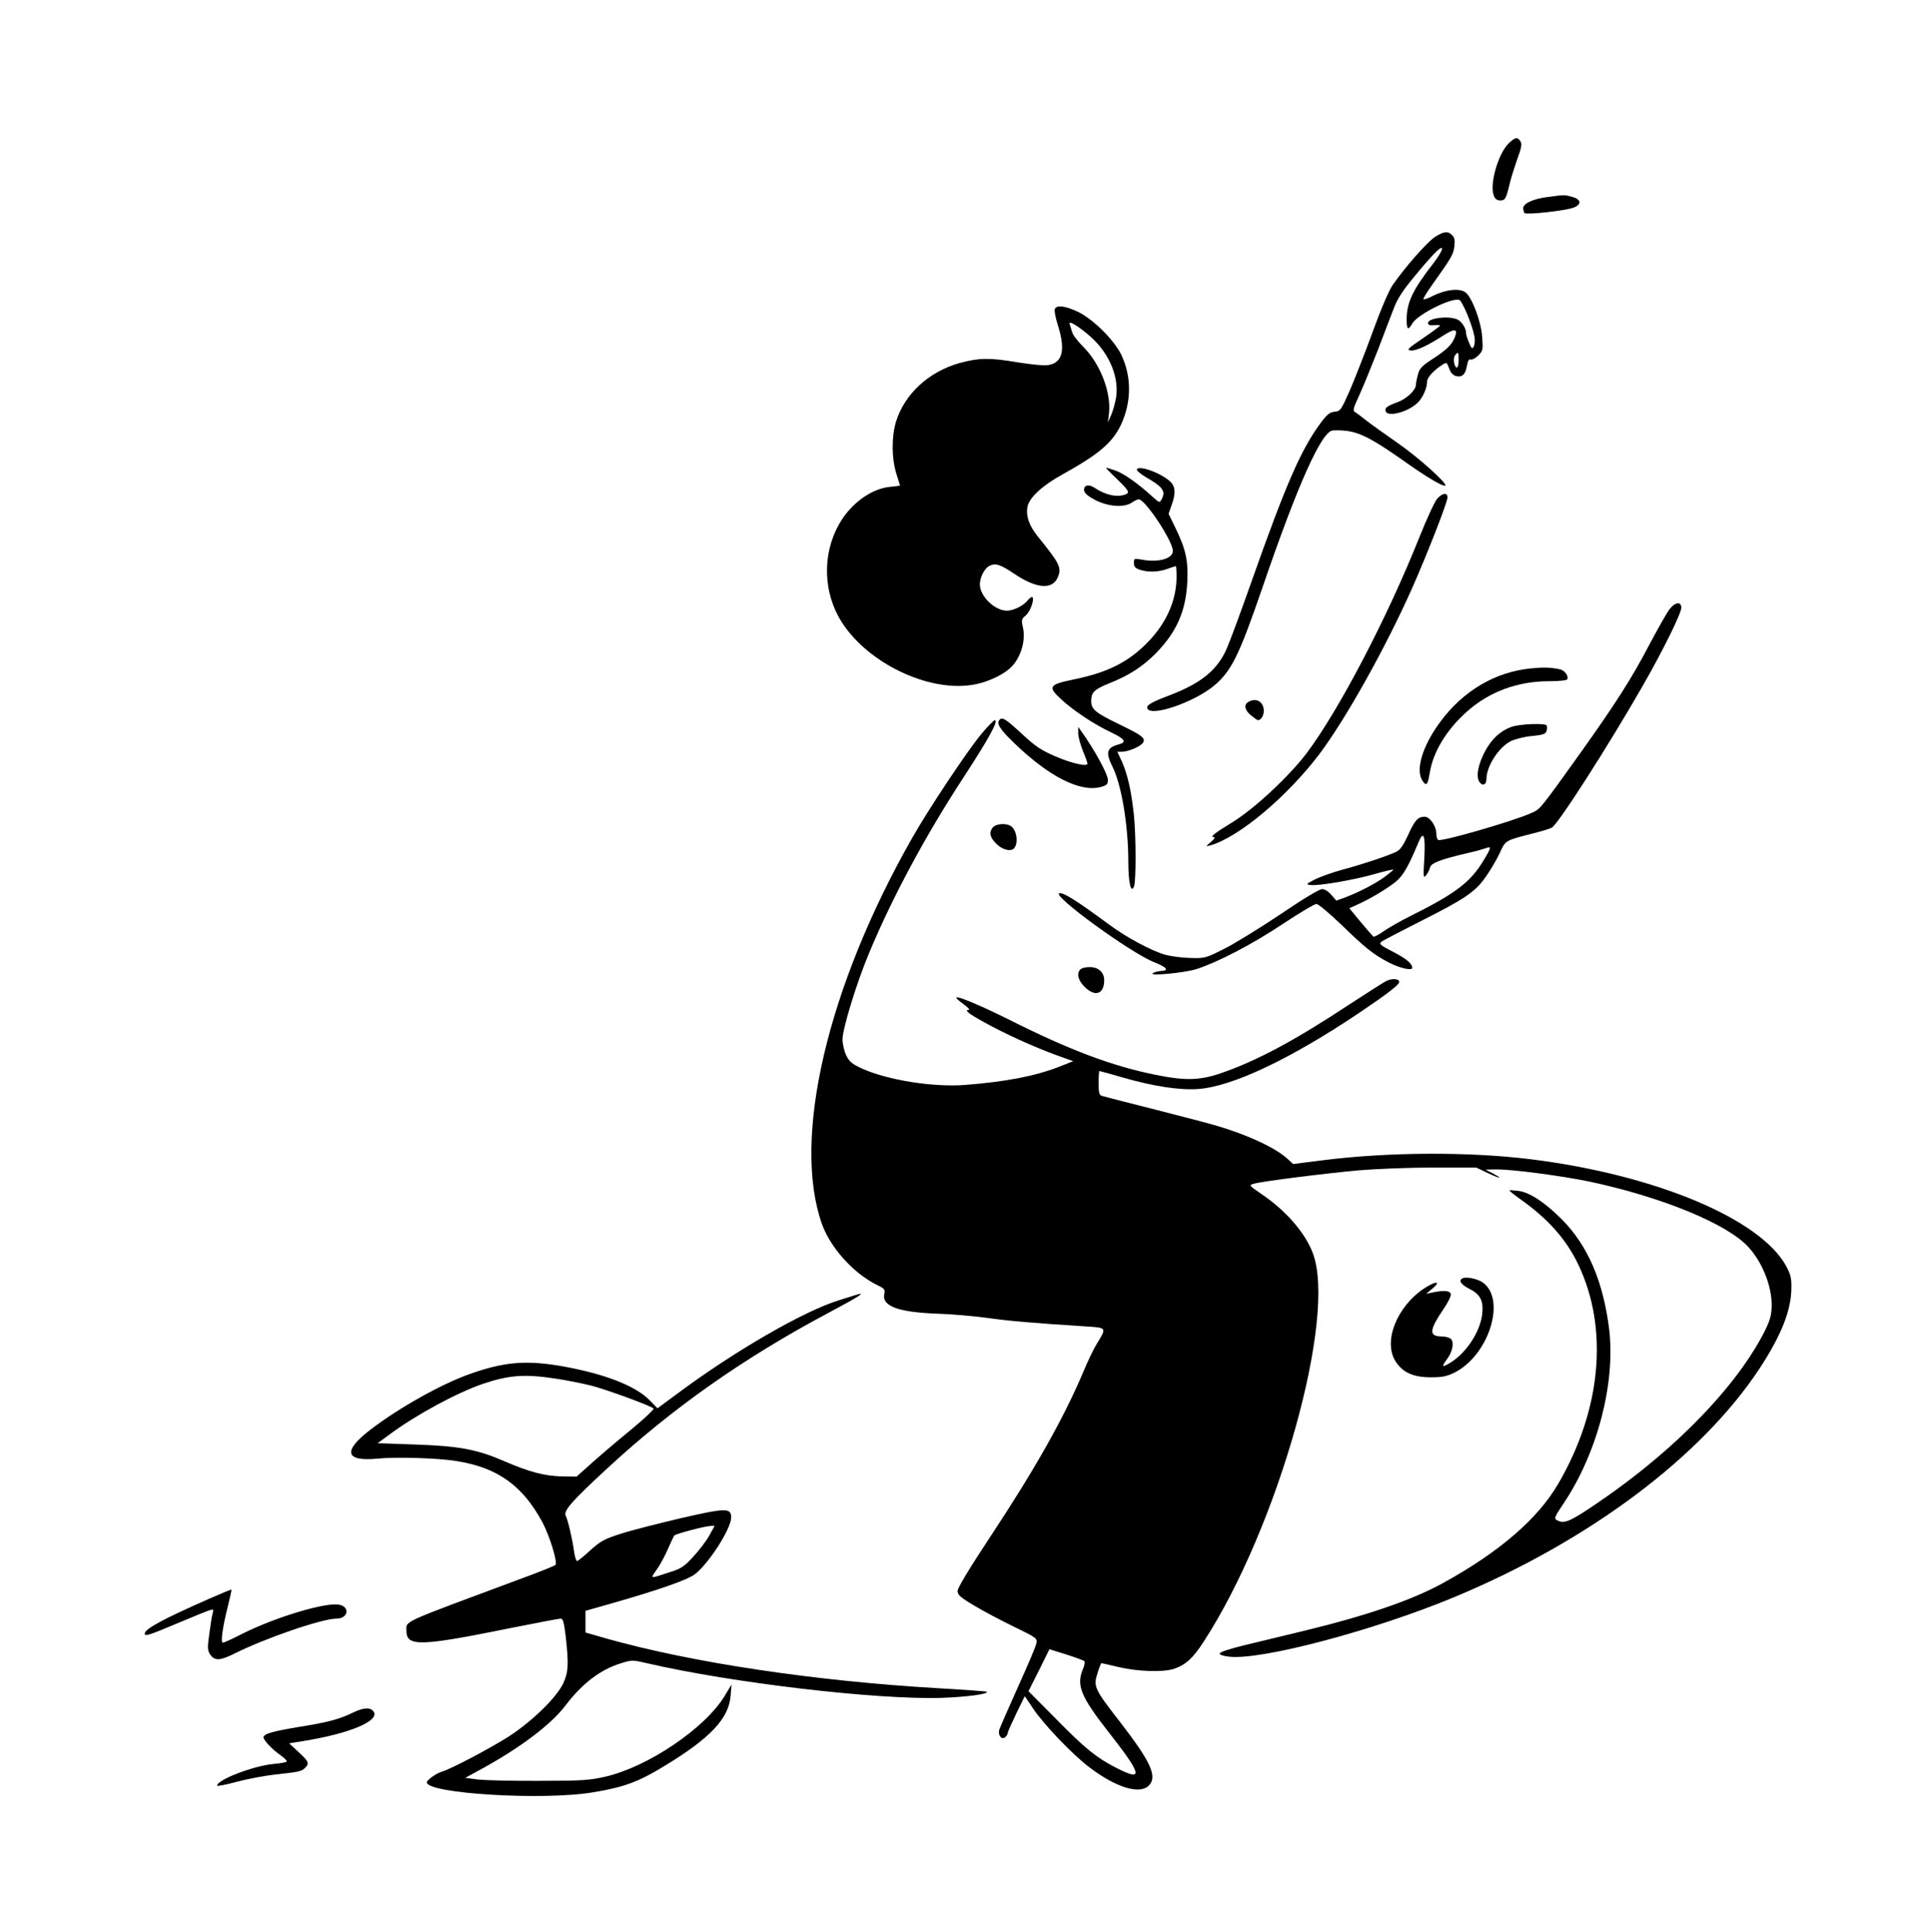 <svg version="1.0" xmlns="http://www.w3.org/2000/svg"
 width="1040pt" height="1041pt" viewBox="0 0 1040 1041"
 preserveAspectRatio="xMidYMid meet">
<g transform="translate(0,1041) scale(0.1,-0.1)"
fill="#000000" stroke="none">
<path d="M8129 9637 c-56 -55 -103 -220 -80 -279 7 -20 18 -28 35 -28 27 0 32
10 51 90 7 30 26 90 41 133 22 58 26 81 18 94 -17 27 -28 25 -65 -10z"/>
<path d="M8342 9349 c-83 -10 -138 -37 -134 -64 2 -11 5 -21 7 -23 10 -10 216
12 263 29 46 16 43 45 -5 58 -42 12 -41 12 -131 0z"/>
<path d="M7729 9131 c-43 -30 -159 -162 -224 -256 -21 -30 -64 -131 -109 -255
-41 -113 -97 -254 -123 -315 -47 -105 -50 -110 -81 -113 -27 -3 -41 -14 -78
-64 -104 -142 -185 -327 -369 -848 -59 -168 -120 -332 -135 -365 -51 -116
-138 -186 -308 -251 -103 -39 -129 -55 -118 -73 26 -42 251 37 357 124 95 80
135 161 262 530 189 553 319 843 379 846 122 5 177 -19 408 -182 105 -74 190
-123 198 -115 12 12 -152 158 -263 234 -66 46 -139 98 -163 117 -24 19 -50 39
-59 44 -15 8 -12 19 24 97 22 49 66 157 98 239 31 83 70 182 85 222 20 54 49
98 113 175 46 57 99 116 116 132 48 46 39 8 -14 -61 -113 -145 -145 -213 -145
-305 0 -55 8 -60 31 -20 29 49 213 141 253 126 16 -6 70 -135 81 -196 4 -20 2
-44 -3 -54 -9 -16 -12 -13 -26 20 -9 21 -16 44 -16 52 0 26 -23 62 -47 73 -46
21 -158 8 -158 -19 0 -11 9 -14 33 -12 17 2 32 1 32 -2 0 -3 -42 -34 -92 -68
-82 -56 -90 -63 -66 -66 28 -3 88 24 178 82 60 38 77 35 60 -10 -16 -41 -45
-69 -122 -119 -55 -36 -69 -50 -77 -82 -6 -21 -11 -46 -11 -55 0 -29 -49 -76
-98 -94 -59 -22 -72 -32 -65 -50 12 -32 120 -4 172 46 27 26 51 79 51 113 0
23 33 60 81 91 25 16 25 15 38 -19 8 -23 21 -37 37 -41 33 -8 51 9 59 56 5 27
11 37 20 33 8 -2 26 7 41 22 25 25 26 31 21 98 -5 83 -53 211 -89 241 -31 25
-107 17 -177 -18 -28 -15 -51 -22 -51 -17 0 5 20 38 45 73 109 153 117 168
122 211 4 32 1 48 -12 60 -23 24 -46 21 -96 -12z m131 -661 c0 -22 -4 -40 -9
-40 -15 0 -23 51 -10 66 17 21 19 18 19 -26z"/>
<path d="M5684 8745 c-4 -9 4 -47 16 -86 42 -131 27 -201 -47 -215 -24 -5 -88
1 -176 15 -147 25 -204 23 -307 -5 -166 -47 -295 -166 -342 -316 -24 -81 -24
-197 2 -280 11 -34 20 -63 20 -64 0 -1 -25 -4 -55 -7 -101 -10 -212 -91 -273
-200 -93 -163 -87 -374 16 -532 141 -218 462 -372 699 -335 87 13 183 60 223
108 44 53 66 133 53 197 -10 46 -9 50 13 68 23 18 48 82 38 99 -3 5 -14 -2
-25 -15 -22 -29 -77 -57 -113 -57 -66 0 -146 78 -146 142 0 36 24 84 49 98 34
18 58 11 133 -39 122 -83 209 -90 238 -21 22 52 11 73 -107 219 -48 59 -66
112 -56 162 9 48 82 115 188 173 194 107 270 171 316 269 57 123 57 259 1 376
-38 79 -152 192 -233 231 -70 33 -116 38 -125 15z m195 -151 c102 -92 154
-222 134 -332 -6 -31 -18 -73 -27 -92 l-16 -35 6 50 c12 114 -49 268 -140 358
-29 29 -56 64 -59 79 -4 14 -10 33 -13 42 -9 24 52 -14 115 -70z"/>
<path d="M6018 7830 c65 -63 72 -74 46 -84 -44 -17 -108 -3 -166 36 -32 22
-60 14 -56 -15 2 -15 22 -31 62 -52 70 -35 155 -41 196 -12 13 9 30 17 36 17
35 0 184 -225 184 -278 0 -42 -78 -64 -167 -47 -41 7 -43 7 -43 -18 0 -19 7
-28 31 -36 44 -15 99 -14 149 4 23 8 44 15 46 15 2 0 4 -26 4 -57 0 -122 -51
-241 -144 -341 -107 -115 -222 -174 -408 -212 -136 -28 -144 -39 -70 -107 64
-60 177 -135 268 -178 78 -37 88 -54 40 -66 -62 -17 -69 -43 -32 -118 49 -96
86 -317 86 -512 0 -113 14 -176 31 -134 11 30 11 268 -1 386 -14 129 -34 218
-65 287 l-24 52 24 0 c36 0 104 30 115 50 13 24 -5 38 -131 99 -126 61 -149
80 -149 124 0 47 16 63 98 96 105 42 175 87 246 157 115 116 166 229 174 390
5 116 -8 175 -65 292 l-36 74 16 46 c22 60 21 95 0 120 -39 46 -172 98 -187
74 -3 -6 18 -24 46 -41 96 -55 111 -77 87 -122 -10 -19 -12 -18 -52 18 -72 66
-151 122 -196 138 -24 8 -46 15 -50 15 -3 -1 22 -27 57 -60z"/>
<path d="M7745 7724 c-13 -14 -56 -107 -96 -207 -172 -432 -433 -932 -609
-1166 -94 -124 -281 -298 -398 -370 -103 -63 -124 -81 -100 -81 7 -1 0 -12
-17 -26 -29 -25 -29 -25 -5 -19 153 42 416 263 590 493 144 192 358 575 501
897 83 188 189 460 189 485 0 28 -26 25 -55 -6z"/>
<path d="M8996 7127 c-14 -18 -61 -101 -105 -184 -100 -191 -183 -320 -373
-587 -224 -313 -218 -305 -268 -327 -102 -45 -483 -155 -500 -144 -6 4 -10 18
-10 33 0 41 -35 92 -63 92 -36 0 -54 -19 -90 -100 -26 -56 -42 -79 -63 -89
-52 -24 -187 -69 -289 -96 -55 -15 -122 -39 -150 -53 -48 -25 -49 -27 -22 -30
43 -5 227 26 340 58 56 16 103 27 105 25 2 -1 -19 -18 -45 -38 -52 -38 -141
-84 -215 -112 l-47 -17 -27 31 c-16 19 -35 31 -50 31 -14 0 -103 -53 -222
-134 -109 -73 -245 -157 -302 -186 -103 -52 -107 -53 -185 -51 -44 1 -105 9
-135 17 -76 22 -209 93 -305 164 -169 125 -243 172 -266 168 -49 -7 385 -323
511 -372 68 -27 82 -45 37 -47 -12 0 -31 -5 -42 -10 -42 -20 169 -1 235 21
116 38 302 135 465 244 88 58 168 106 179 106 10 0 68 -49 130 -108 134 -130
175 -163 261 -208 58 -30 125 -45 125 -28 0 22 -31 49 -101 85 -75 39 -80 44
-63 57 11 7 100 54 199 104 245 123 302 161 359 241 25 35 60 94 77 130 34 73
24 67 199 112 35 9 73 21 82 26 34 18 305 441 490 764 109 190 208 391 208
421 0 35 -34 31 -64 -9z m-1321 -1340 c-6 -104 -5 -111 10 -92 9 11 18 30 21
42 6 24 59 44 206 78 37 8 79 20 93 25 33 13 32 5 -11 -66 -69 -115 -149 -177
-388 -296 -55 -27 -123 -66 -149 -84 -26 -19 -51 -32 -56 -30 -4 3 -35 38 -69
79 l-61 74 42 19 c66 29 158 84 206 122 42 34 69 81 125 215 27 66 38 36 31
-86z"/>
<path d="M8249 6809 c-192 -19 -365 -121 -488 -288 -95 -128 -135 -258 -96
-317 21 -32 29 -23 40 46 18 109 89 227 196 323 120 109 275 167 445 167 51 0
96 4 99 10 10 16 -14 49 -38 54 -54 11 -87 12 -158 5z"/>
<path d="M6728 6629 c-27 -15 -22 -44 13 -73 17 -14 34 -26 38 -26 16 0 31 25
31 51 0 48 -41 72 -82 48z"/>
<path d="M5387 6533 c-20 -19 0 -52 81 -129 186 -179 353 -263 463 -234 33 9
39 15 39 38 0 31 -71 161 -143 262 l-17 24 0 -34 c0 -19 12 -62 25 -95 14 -33
25 -64 25 -69 0 -18 -88 2 -175 40 -74 32 -105 52 -179 121 -86 79 -104 91
-119 76z"/>
<path d="M5290 6458 c-77 -92 -286 -406 -375 -563 -457 -803 -647 -1617 -487
-2076 46 -131 172 -270 299 -332 39 -19 43 -24 38 -48 -14 -65 74 -98 280
-106 77 -2 201 -13 275 -23 122 -17 225 -26 533 -46 112 -7 111 -6 57 -94 -16
-25 -47 -90 -70 -145 -107 -254 -264 -532 -511 -905 -107 -162 -169 -265 -169
-281 0 -21 14 -34 88 -78 48 -29 144 -80 214 -114 122 -59 128 -63 123 -89 -2
-15 -47 -120 -99 -235 -51 -114 -97 -218 -101 -231 -9 -30 12 -57 31 -41 8 6
14 16 14 22 0 6 21 53 46 105 l46 94 46 -68 c56 -84 214 -249 302 -315 143
-109 271 -148 320 -99 48 48 13 126 -153 341 -141 181 -146 193 -123 265 9 30
19 54 21 54 2 0 43 -9 92 -21 102 -24 239 -29 298 -10 63 21 103 57 160 145
403 619 722 1757 588 2098 -42 109 -144 226 -275 315 -69 47 -69 48 -41 56 45
13 379 55 565 72 95 8 277 15 403 15 l230 0 63 -30 c68 -32 85 -33 25 -1 l-38
20 62 1 c84 0 344 -34 495 -65 392 -83 748 -229 861 -355 91 -101 142 -260
118 -371 -13 -60 -88 -192 -176 -309 -183 -244 -453 -492 -770 -706 -136 -92
-167 -105 -205 -84 -17 9 -14 17 36 91 182 272 280 648 245 939 -32 257 -115
450 -255 591 -91 91 -171 144 -232 153 -26 3 -49 5 -50 3 -2 -2 23 -22 55 -45
153 -108 251 -218 317 -357 163 -345 123 -781 -110 -1180 -110 -188 -317 -367
-621 -534 -170 -93 -409 -175 -765 -261 -113 -27 -256 -62 -319 -77 -63 -16
-116 -33 -118 -40 -3 -7 15 -14 49 -18 171 -21 779 140 1213 320 726 302 1332
755 1647 1233 117 179 170 312 171 432 1 54 -4 74 -28 119 -139 255 -707 493
-1379 576 -333 41 -766 39 -1120 -6 l-158 -20 -27 25 c-67 64 -232 139 -416
190 -49 14 -198 52 -330 86 -132 33 -248 63 -257 66 -15 4 -18 17 -18 70 0 35
2 64 4 64 3 0 58 -15 123 -34 166 -48 308 -70 407 -63 184 12 499 161 871 411
150 101 215 151 215 166 0 18 -40 20 -70 5 -17 -9 -108 -67 -203 -129 -289
-191 -498 -303 -689 -368 -114 -39 -192 -41 -353 -8 -233 47 -462 133 -790
298 -151 75 -274 127 -282 118 -3 -2 14 -18 38 -35 23 -17 37 -31 31 -31 -29
0 -5 -20 81 -67 111 -62 270 -134 391 -178 l89 -32 -81 -32 c-128 -49 -284
-79 -502 -96 -168 -13 -413 25 -552 87 -57 26 -70 37 -88 72 -11 23 -20 62
-20 87 0 57 78 311 145 469 126 301 303 630 509 945 135 207 189 305 166 305
-5 0 -37 -33 -70 -72z m553 -4997 c4 -4 1 -24 -8 -44 -36 -87 -11 -148 143
-344 177 -226 185 -263 37 -187 -106 54 -167 103 -326 265 l-147 148 57 113
56 113 90 -28 c50 -16 93 -32 98 -36z"/>
<path d="M8145 6494 c-60 -21 -107 -65 -143 -132 -38 -72 -50 -138 -29 -166
17 -23 37 -13 37 18 0 69 68 173 133 204 24 11 75 24 114 27 60 6 72 11 77 28
3 11 3 24 0 29 -8 13 -146 8 -189 -8z"/>
<path d="M5347 5949 c-18 -26 -12 -51 21 -84 27 -27 63 -41 87 -32 31 13 31
89 -1 121 -23 24 -89 21 -107 -5z"/>
<path d="M5822 5188 c-22 -22 -13 -59 22 -94 57 -57 106 -40 106 35 0 43 -31
71 -78 71 -21 0 -43 -5 -50 -12z"/>
<path d="M7883 3524 c-26 -11 -12 -34 36 -58 59 -30 76 -65 68 -136 -11 -95
-86 -209 -171 -261 -45 -27 -50 -24 -22 14 32 41 43 91 26 112 -7 8 -29 15
-49 15 -73 0 -71 32 9 150 23 33 40 69 38 78 -4 19 -37 22 -98 9 l-35 -7 35
29 c46 39 19 41 -41 3 -152 -98 -229 -291 -157 -399 38 -58 95 -83 189 -83 60
0 85 5 126 25 186 93 281 395 153 486 -27 19 -87 32 -107 23z"/>
<path d="M4600 3430 c-14 -4 -50 -16 -80 -25 -190 -59 -559 -272 -866 -500
l-111 -82 -42 43 c-77 79 -246 144 -479 185 -191 32 -306 22 -490 -43 -153
-54 -382 -182 -537 -301 -150 -115 -135 -172 40 -155 100 10 326 3 424 -13
222 -35 357 -132 464 -330 40 -76 83 -217 70 -230 -5 -5 -94 -41 -199 -79
-640 -238 -604 -221 -604 -274 0 -88 68 -87 566 14 137 27 256 50 265 50 13 0
18 -19 28 -100 16 -148 14 -188 -14 -249 -35 -75 -165 -202 -290 -284 -95 -61
-311 -176 -365 -192 -30 -9 -80 -45 -80 -57 0 -61 628 -99 895 -54 165 27 245
56 382 140 250 151 350 257 360 380 l5 61 -38 -63 c-105 -173 -414 -382 -644
-434 -84 -19 -125 -22 -355 -22 -143 -1 -291 3 -329 7 l-69 9 97 53 c206 114
367 236 444 338 90 118 187 192 297 226 60 19 63 19 144 0 453 -105 1235 -197
1586 -186 137 5 255 21 242 33 -2 2 -120 11 -263 19 -668 39 -1326 138 -1784
267 l-115 33 0 58 0 59 155 44 c244 70 395 123 433 152 75 56 197 246 197 307
0 52 -27 52 -271 -4 -123 -29 -269 -66 -324 -84 -88 -28 -108 -39 -164 -89
-34 -32 -67 -58 -71 -58 -5 0 -12 21 -16 48 -9 69 -34 173 -45 195 -15 26 29
77 224 257 353 326 733 593 1187 835 184 98 216 120 140 95z m-1613 -446 c58
-8 146 -26 196 -38 86 -22 323 -109 339 -124 4 -4 -49 -54 -119 -112 -70 -57
-165 -138 -211 -179 l-85 -76 -76 1 c-95 2 -177 23 -311 81 -149 65 -246 83
-485 91 l-200 7 60 44 c143 107 367 228 508 276 140 47 224 53 384 29z m836
-845 c-15 -28 -54 -79 -85 -113 -48 -53 -66 -66 -120 -83 -123 -40 -115 -42
-78 13 19 26 45 76 60 111 15 35 30 66 34 71 9 9 163 50 194 51 l23 1 -28 -51z"/>
<path d="M1125 1796 c-250 -110 -345 -162 -345 -187 0 -16 20 -10 174 55 83
35 162 67 175 71 22 7 23 5 17 -16 -4 -13 -12 -63 -18 -110 -11 -77 -10 -90 5
-113 23 -34 53 -33 127 4 167 84 475 190 554 190 62 0 74 64 13 75 -73 14
-341 -67 -518 -155 -54 -28 -103 -50 -108 -50 -13 0 -2 81 25 189 13 52 23 96
21 97 -1 2 -56 -21 -122 -50z"/>
<path d="M1905 1185 c-78 -38 -139 -54 -297 -79 -142 -24 -188 -37 -188 -56 0
-15 47 -65 89 -94 22 -16 39 -32 36 -36 -2 -4 -34 -10 -70 -13 -109 -10 -305
-85 -305 -117 0 -4 48 5 106 21 58 15 151 33 207 39 130 14 142 17 161 36 24
24 20 34 -35 85 l-51 47 74 12 c250 40 413 108 382 158 -16 25 -53 24 -109 -3z"/>
</g>
</svg>
